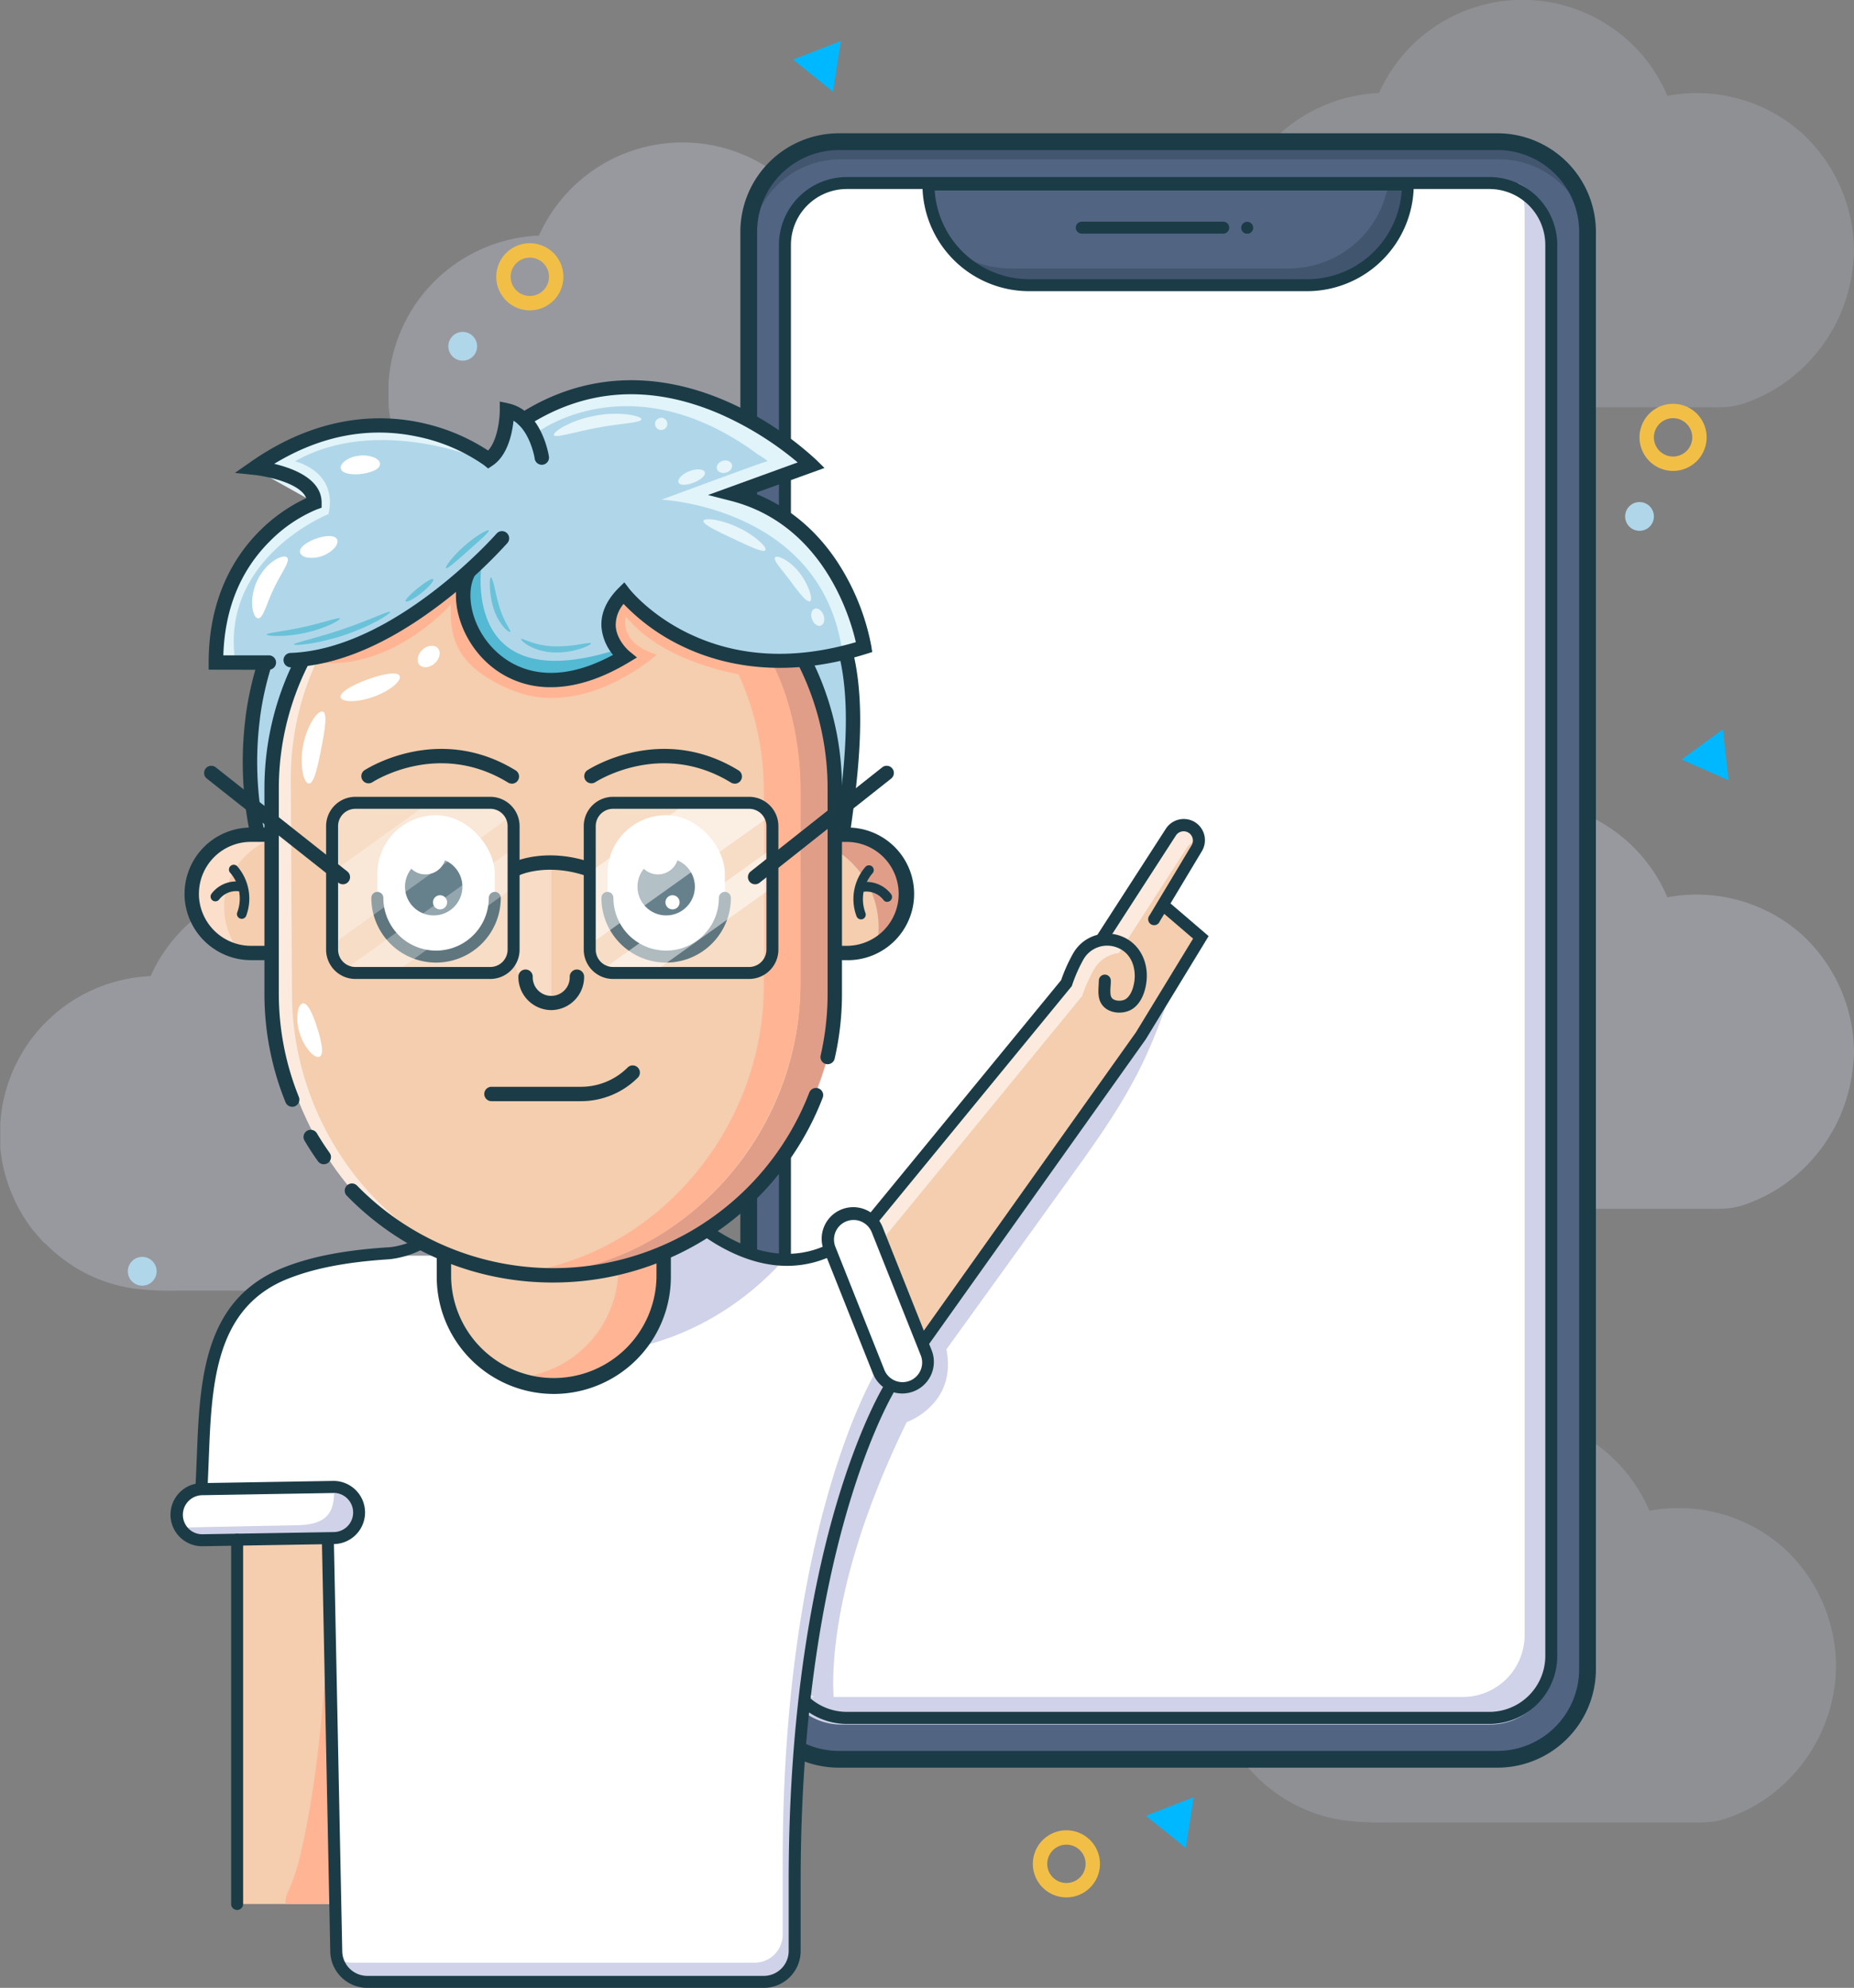 <svg xmlns="http://www.w3.org/2000/svg" viewBox="0 0 773.55 829.5">
  <rect x="0" y="0" width="773.55" height="829.5" fill="#808080" stroke="none"/>
  <defs>
    <style>
      .cls-1 {
        fill: #f4ceae;
      }

      .cls-2 {
        fill: #ffb594;
      }

      .cls-3,
      .cls-4,
      .cls-8 {
        fill: #cfd2e8;
      }

      .cls-10,
      .cls-22,
      .cls-24,
      .cls-3,
      .cls-6 {
        opacity: 0.3;
      }

      .cls-4 {
        opacity: 0.2;
      }

      .cls-5 {
        fill: #516582;
      }

      .cls-6 {
        fill: #233449;
      }

      .cls-22,
      .cls-7 {
        fill: #fff;
      }

      .cls-9 {
        fill: #1b3c47;
      }

      .cls-10 {
        fill: #213144;
      }

      .cls-11 {
        fill: #b0d7e9;
      }

      .cls-12 {
        fill: #c0e5f2;
      }

      .cls-13 {
        fill: #cc6f65;
      }

      .cls-13,
      .cls-21,
      .cls-23 {
        opacity: 0.5;
      }

      .cls-14 {
        fill: #fcdfca;
      }

      .cls-15,
      .cls-23 {
        fill: #fceade;
      }

      .cls-16 {
        fill: #274b5b;
      }

      .cls-17 {
        fill: #e1f4f9;
      }

      .cls-18 {
        fill: #54b9d3;
      }

      .cls-19 {
        fill: #e5f5fa;
      }

      .cls-20 {
        fill: #6ac2d9;
      }

      .cls-25 {
        fill: #f2bf46;
      }

      .cls-26 {
        fill: #00b8ff;
      }
    </style>
  </defs>
  <title>Asset 4</title>
  <g id="Layer_2" data-name="Layer 2">
    <g id="Layer_1-2" data-name="Layer 1">
      <rect class="cls-1" x="98.56" y="643" width="40" height="151.5" />
      <path class="cls-2"
        d="M138.56,643V794.5h-19.5a12.29,12.29,0,0,1,1.23-5.43c2.51-5.14,4.42-12.06,5.89-18.77,5.76-26.28,8.55-54.91,10.19-83.53.84-14.55,1.38-29.15,1.73-43.77Z" />
      <path class="cls-3"
        d="M423.05,163.87a67.28,67.28,0,0,0-21.87-48.95,66,66,0,0,0-56-15.43,65.6,65.6,0,0,0-120.33-1.17,65.62,65.62,0,0,0-62.75,61.53l0,.54,0,.54c0,.18,0,.36,0,.54s0,.36,0,.54,0,.36,0,.54,0,.36,0,.54v1.08c0,.18,0,.36,0,.54s0,.36,0,.54,0,.36,0,.54,0,.36,0,.54l0,.54c0,.18,0,.36,0,.54s0,.36,0,.54l0,.54c0,.18,0,.36.05.54s0,.35,0,.53,0,.36.05.54l.06.54.06.54.06.53c0,.18,0,.36.07.54s.05.36.07.54.05.35.08.53,0,.36.08.53l.09.54.09.53.09.53c0,.18.07.36.1.53s.07.36.11.54.07.35.1.52.08.36.11.53l.12.53.12.53c0,.17.08.35.13.52l.12.53c.05.17.09.35.14.52s.09.35.13.53l.15.52c0,.17.09.35.14.52l.15.52c0,.17.1.34.16.52l.15.51c.06.18.11.35.17.52s.11.34.16.51.12.35.17.52l.18.51.18.51.18.51c.06.17.13.33.19.5l.19.51c.06.17.13.34.2.5l.19.51.21.5.21.5.21.49.21.5c.08.16.15.33.22.49l.23.5c.07.16.15.32.22.49s.16.32.23.48l.24.49.24.48.24.49.25.48.25.48.26.47c.08.16.17.32.26.48l.26.47.27.47.27.47.27.46.28.47c.09.15.19.3.28.46l.29.45c.09.16.19.31.29.46s.19.3.29.45l.3.46.3.44.3.45.31.44c.11.15.21.3.32.44l.31.44.32.44.33.43c.1.15.21.29.32.43l.33.43.17.21a.77.77,0,0,0,.17.19.72.72,0,0,1,.15.11l.16.2c.1.14.21.27.32.4l.32.4.32.39.33.39.33.39.34.38.33.38c.12.13.23.26.35.38s.22.26.34.38l.35.37c.11.13.23.25.34.37l.36.37.35.37.36.36.36.36.37.35.36.36c.13.11.25.23.37.35l.38.34.37.35.38.34.38.34.39.33c.12.12.25.23.38.34l.39.33.39.32.4.33.39.32.4.31.4.32.41.31.4.3.41.31.41.3.42.3.41.29.42.29.42.29.42.29.43.28.43.28.43.27.43.27.43.27.44.26.43.27.44.25.45.26.44.25c.15.08.3.16.44.25l.45.24.45.24.45.24.46.23.45.23.46.23.46.22.46.22.46.22.46.21.47.21.46.2.47.2.47.2.47.2.47.19.48.18.47.18.48.18.48.18.48.17.48.17.48.16.49.16.48.16.49.15.49.15.48.14.49.14.5.14.49.13.49.13.49.12.5.12.5.12.49.11.5.11.5.11.5.1.5.09.5.09.5.09.5.09.51.08.35,0a128.08,128.08,0,0,0,18.79.92h21.74l106.51,0a50.07,50.07,0,0,0,7.94-.42,36.19,36.19,0,0,0,7.11-2A66.68,66.68,0,0,0,394,219.4a68.44,68.44,0,0,0,28.87-50.55C423,167.19,423.06,165.53,423.05,163.87Z" />
      <path class="cls-3"
        d="M261.05,472.87a67.28,67.28,0,0,0-21.87-48.95,66,66,0,0,0-56-15.43,65.6,65.6,0,0,0-120.33-1.17A65.62,65.62,0,0,0,.12,468.85l0,.54,0,.54c0,.18,0,.36,0,.54s0,.36,0,.54,0,.36,0,.54,0,.36,0,.54v1.08c0,.18,0,.36,0,.54s0,.36,0,.54,0,.36,0,.54,0,.36,0,.54l0,.54c0,.18,0,.36,0,.54s0,.36,0,.54l0,.54c0,.18,0,.36,0,.54s0,.35,0,.53,0,.36,0,.54l.06.54.06.54.06.53c0,.18.05.36.07.54s0,.36.07.54.05.35.08.53.05.36.08.53l.09.54.09.53.09.53c0,.18.07.36.1.53s.07.36.11.54.07.35.1.52.08.36.11.53l.12.53.12.53c0,.17.08.35.13.52l.12.53c.05.17.09.35.14.52s.09.35.13.53l.15.52c0,.17.09.35.14.52l.15.52c0,.17.1.34.16.52l.15.51c.06.18.11.35.17.52s.11.34.16.51.12.35.17.52l.18.51.18.51.18.51c.06.17.13.33.19.5l.19.51c.06.17.13.34.2.5l.19.51.21.5.21.5.21.49.21.5c.08.16.15.33.22.49l.23.5c.07.16.15.32.22.49s.16.32.23.48l.24.49.24.48.24.49.25.48.25.48.26.47c.08.16.17.32.26.48l.26.47.27.47.27.47.27.46.28.47c.09.15.19.3.28.46l.29.45c.09.16.19.31.29.46s.19.3.29.45l.3.46.3.44.3.45.31.44c.11.15.21.3.32.44l.31.44.32.44.33.43c.1.15.21.29.32.43l.33.43.17.21a.77.77,0,0,0,.17.19.72.72,0,0,1,.15.11l.16.2c.1.14.21.27.32.4l.32.4.32.39.33.39.33.39.34.38.33.38c.12.13.23.26.35.38s.22.26.34.38l.35.37c.11.13.23.25.34.37l.36.37L19,519l.36.36.36.36.37.35.36.36c.13.11.25.23.37.35l.38.34.37.35.38.34.38.34.39.33c.12.12.25.23.38.34l.39.33.39.32.4.33.39.32.4.31.4.32.41.31.4.3.41.31.41.3.42.3.41.29.42.29.42.29.42.29.43.28L30,528l.43.27.43.27.43.27.44.26.43.27.44.25.45.26.44.25c.15.08.3.16.44.25l.45.24.45.24.45.24.46.23.45.23.46.23.46.22.46.22.46.22.46.21.47.21.46.2.47.2.47.2.47.2.47.19.48.18.47.18.48.18.48.18.48.17.48.17.48.16.49.16.48.16.49.15.49.15.48.14.49.14.5.14.49.13.49.13.49.12.5.12.5.12.49.11.5.11.5.11.5.1.5.09.5.09.5.09.5.09.51.08.35.05a128.08,128.08,0,0,0,18.79.92H95.92l106.51,0a50.07,50.07,0,0,0,7.94-.42,36.19,36.19,0,0,0,7.11-2A66.68,66.68,0,0,0,232,528.4a68.44,68.44,0,0,0,28.87-50.55C261,476.19,261.06,474.53,261.05,472.87Z" />
      <path class="cls-3"
        d="M773.55,438.87a67.29,67.29,0,0,0-21.87-49,66,66,0,0,0-56-15.43,65.6,65.6,0,0,0-120.33-1.17,65.62,65.62,0,0,0-62.75,61.53l0,.54,0,.54c0,.18,0,.36,0,.54s0,.36,0,.54,0,.36,0,.54,0,.36,0,.54v1.08c0,.18,0,.36,0,.54s0,.36,0,.54,0,.36,0,.54,0,.36,0,.54l0,.54c0,.18,0,.36,0,.54s0,.36,0,.54l0,.54c0,.18,0,.36.05.54s0,.36,0,.54,0,.35,0,.53l.06.54.06.54.06.54c0,.17,0,.35.07.53s.05.36.07.54,0,.35.08.53,0,.36.08.54l.09.53.09.53.09.53c0,.18.07.36.1.54s.07.35.11.53.07.35.1.53.08.35.11.53l.12.52.12.53c0,.18.08.35.13.53l.12.52.14.53c0,.17.09.34.13.52l.15.52c0,.17.09.35.14.52l.15.52c.05.17.1.35.16.52l.15.52.17.51c.05.17.11.34.16.51s.12.35.17.52l.18.51.18.51.18.51.19.51c.06.16.13.33.19.5s.13.34.2.51.13.33.19.5l.21.5.21.5.21.5.21.49.22.49.23.5c.07.16.15.32.22.49s.16.32.23.49l.24.48.24.49.24.48.25.48.25.48c.09.16.17.32.26.47s.17.32.26.48.17.31.26.47l.27.47.27.47.27.46.28.47c.09.15.19.3.28.46l.29.46c.09.15.19.3.29.45l.29.46.3.45.3.45.3.44.31.45c.11.14.21.29.32.44l.31.43c.11.15.21.3.32.44l.33.43c.1.15.21.29.32.43l.33.43.17.21a.77.77,0,0,0,.17.19l.15.11.16.21.32.39c.1.14.21.27.32.4l.32.39.33.39.33.39.34.38.33.39c.12.12.23.25.35.38s.22.25.34.37.23.25.35.38.23.24.34.37l.36.36.35.37.36.36.36.36.37.36.36.35.37.35.38.35.37.34.38.34.38.34.39.34.38.33.39.33.39.32.4.33.39.32.4.31.4.32.41.31.4.31.41.3.41.3.42.3.41.29.42.29.42.29.42.29.43.28.43.28.43.27.43.27.43.27.44.27.43.26.44.26.45.25.44.25.44.25.45.24.45.24.45.24.46.23.45.23.46.23.46.22.46.22.46.22.46.21.47.21.46.2.47.21.47.19.47.2.47.19.48.18.47.19.48.17.48.18.48.17.48.17.48.16.49.16.48.16.49.15.49.15.48.14.49.14.5.14.49.13.49.13.49.13.5.12.5.11.49.11.5.11.5.11.5.1.5.09.5.1.5.08.5.09.51.08.35,0a128.08,128.08,0,0,0,18.79.92h21.74l106.51,0a50.07,50.07,0,0,0,7.94-.42,36.19,36.19,0,0,0,7.11-2,66.68,66.68,0,0,0,14.54-7.66,68.44,68.44,0,0,0,28.87-50.55C773.51,442.18,773.56,440.52,773.55,438.87Z" />
      <path class="cls-4"
        d="M766.05,694.87a67.28,67.28,0,0,0-21.87-49,66,66,0,0,0-56-15.43,65.6,65.6,0,0,0-120.33-1.17,65.62,65.62,0,0,0-62.75,61.53l0,.54,0,.54c0,.18,0,.36,0,.54s0,.36,0,.54,0,.36,0,.54,0,.36,0,.54v1.08c0,.18,0,.36,0,.54s0,.36,0,.54,0,.36,0,.54,0,.36,0,.54l0,.54c0,.18,0,.36,0,.54s0,.36,0,.54l0,.54c0,.18,0,.36.05.54s0,.35,0,.53,0,.36.05.54l.06.54.06.54.06.53c0,.18.05.36.07.54s.05.36.07.54.05.35.08.53.05.36.08.53l.09.54.09.53.09.53c0,.18.07.36.1.53s.07.36.11.54.07.35.1.52.08.36.11.53l.12.53.12.53c0,.17.08.35.13.52l.12.53c0,.17.09.35.14.52s.09.35.13.53l.15.52c0,.17.09.35.14.52l.15.52c.05.17.1.34.16.52l.15.51c.06.18.11.35.17.52s.11.34.16.51.12.35.17.52l.18.51.18.51.18.51c.06.17.13.33.19.5l.19.51c.06.17.13.34.2.5l.19.51.21.5.21.5.21.49.21.5c.08.16.15.33.22.49l.23.5c.07.16.15.32.22.49s.16.32.23.48l.24.49.24.48.24.49.25.48.25.48.26.47c.08.16.17.32.26.48l.26.47.27.47.27.47.27.46.28.47c.09.15.19.3.28.46l.29.45c.09.16.19.31.29.46s.19.3.29.45l.3.46.3.44.3.45.31.44c.11.15.21.3.32.44l.31.44.32.44.33.43c.1.15.21.29.32.43l.33.43.17.21a.77.77,0,0,0,.17.19.72.72,0,0,1,.15.11l.16.2c.1.14.21.27.32.4l.32.4.32.39.33.39.33.39.34.38.33.38c.12.13.23.26.35.38s.22.26.34.38l.35.37c.11.13.23.25.34.37l.36.37.35.37.36.36.36.36.37.35.36.36c.13.11.25.23.37.35l.38.34.37.35.38.34.38.34.39.33c.12.12.25.23.38.34l.39.33.39.32.4.33.39.32.4.31.4.32.41.31.4.3.41.31.41.3.42.3.41.29.42.29.42.29.42.29.43.28.43.28.43.27.43.27.43.27.44.26.43.27.44.25.45.26.44.25c.15.08.3.16.44.25l.45.24.45.24.45.24.46.23.45.23.46.23.46.22.46.22.46.22.46.21.47.21.46.2.47.2.47.2.47.2.47.19.48.18.47.18.48.18.48.18.48.17.48.17.48.16.49.16.48.16.49.15.49.15.48.14.49.14.5.14.49.13.49.13.49.12.5.12.5.12.49.11.5.11.5.11.5.1.5.09.5.09.5.09.5.09.51.08.35.05a128.08,128.08,0,0,0,18.79.92h21.74l106.51,0a50.07,50.07,0,0,0,7.94-.42,36.19,36.19,0,0,0,7.11-2A66.68,66.68,0,0,0,737,750.4a68.44,68.44,0,0,0,28.87-50.55C766,698.19,766.06,696.53,766.05,694.87Z" />
      <path class="cls-4"
        d="M773.55,104.37a67.28,67.28,0,0,0-21.87-48.95A66,66,0,0,0,695.7,40a65.6,65.6,0,0,0-120.33-1.17,65.62,65.62,0,0,0-62.75,61.53l0,.54,0,.54c0,.18,0,.36,0,.54s0,.36,0,.54,0,.36,0,.54,0,.36,0,.54v1.08c0,.18,0,.36,0,.54s0,.36,0,.54,0,.36,0,.54,0,.36,0,.54l0,.54c0,.18,0,.36,0,.54s0,.36,0,.54l0,.54c0,.18,0,.36.05.54s0,.35,0,.53,0,.36,0,.54l.06.54.06.54.06.53c0,.18,0,.36.07.54s.05.36.07.54,0,.35.08.53,0,.36.08.53l.09.54.09.53.09.53c0,.18.07.36.1.53s.07.36.11.54.07.35.1.52.08.36.11.53l.12.53.12.53c0,.17.08.35.13.52l.12.53c0,.17.09.35.14.52s.09.35.13.53l.15.52c0,.17.09.35.14.52l.15.52c.05.17.1.34.16.52l.15.51c.06.18.11.35.17.52s.11.34.16.51.12.35.17.52l.18.51.18.51.18.51c.06.17.13.33.19.5l.19.51c.06.17.13.34.2.5l.19.51.21.5.21.5.21.49.21.5c.08.16.15.33.22.49l.23.5c.07.16.15.32.22.49s.16.32.23.48l.24.49.24.48.24.49.25.48.25.48.26.47c.08.16.17.32.26.48l.26.47.27.47.27.47.27.46.28.47c.09.15.19.3.28.46l.29.45c.09.16.19.31.29.46s.19.3.29.45l.3.46.3.44.3.45.31.44c.11.15.21.3.32.44l.31.44.32.44.33.43c.1.15.21.29.32.43l.33.43.17.21a.77.77,0,0,0,.17.19.72.72,0,0,1,.15.11l.16.2c.1.14.21.27.32.4l.32.4.32.39.33.39.33.39.34.38.33.38c.12.13.23.26.35.38s.22.26.34.38l.35.37c.11.13.23.25.34.37l.36.37.35.37.36.36.36.36.37.35.36.36c.13.11.25.23.37.35l.38.34.37.35.38.34.38.34.39.33c.12.12.25.23.38.34l.39.33.39.32.4.33.39.32.4.31.4.32.41.31.4.3.41.31.41.3.42.3.41.29.42.29.42.29.42.29.43.28.43.28.43.27.43.27.43.27.44.26.43.27.44.25.45.26.44.25c.15.08.3.16.44.25l.45.24.45.24.45.24.46.23.45.23.46.23.46.22.46.22.46.22.46.21.47.21.46.2.47.2.47.2.47.2.47.19.48.18.47.18.48.18.48.18.48.17.48.17.48.16.49.16.48.16.49.15.49.15.48.14.49.14.5.14.49.13.49.13.49.12.5.12.5.12.49.11.5.11.5.11.5.1.5.09.5.09.5.09.5.09.51.08.35,0a128.08,128.08,0,0,0,18.79.92h21.74l106.51,0a50.07,50.07,0,0,0,7.94-.42,36.19,36.19,0,0,0,7.11-2,66.68,66.68,0,0,0,14.54-7.66,68.44,68.44,0,0,0,28.87-50.55C773.51,107.69,773.56,106,773.55,104.37Z" />
      <rect class="cls-5" x="312.06" y="59.5" width="350" height="675" rx="37.6" />
      <path class="cls-6"
        d="M663.06,96.1v8a37.59,37.59,0,0,0-37.6-37.6H350.66a37.59,37.59,0,0,0-37.6,37.6v-8a37.59,37.59,0,0,1,37.6-37.6h274.8A37.59,37.59,0,0,1,663.06,96.1Z" />
      <rect class="cls-7" x="326.12" y="76.37" width="322.5" height="640.5" rx="25.83" />
      <path class="cls-8"
        d="M348.3,712.74s-7.72-42,30-119.31c0,0,21.16-7.36,16.56-30.36l8.94-12.39,20.05-27.8,21-29.17c12.14-16.82,24.16-33.38,32.92-52.29a213.81,213.81,0,0,0,8.31-20.7,13.15,13.15,0,0,0-.4-9.52l-6.08-13.88L335.06,607.23,321.26,690l1,7.32S344.62,711.82,348.3,712.74Z" />
      <path class="cls-9"
        d="M624.78,737.62H350a41.14,41.14,0,0,1-41.1-41.09V96.72A41.15,41.15,0,0,1,350,55.62H624.78a41.14,41.14,0,0,1,41.09,41.1V696.53A41.13,41.13,0,0,1,624.78,737.62ZM350,62.62a34.14,34.14,0,0,0-34.1,34.1V696.53A34.13,34.13,0,0,0,350,730.62H624.78a34.13,34.13,0,0,0,34.09-34.09V96.72a34.13,34.13,0,0,0-34.09-34.1Z" />
      <path class="cls-8"
        d="M647.62,99.45V693.79a25.82,25.82,0,0,1-25.83,25.83H351a25.79,25.79,0,0,1-23.08-14.25,25.6,25.6,0,0,0,11.58,2.75H610.29a25.82,25.82,0,0,0,25.83-25.83V88a25.6,25.6,0,0,0-2.75-11.58A25.79,25.79,0,0,1,647.62,99.45Z" />
      <path class="cls-9"
        d="M621.42,719.37H353.32A28.36,28.36,0,0,1,325,691V102.2a28.36,28.36,0,0,1,28.32-28.33h268.1a28.36,28.36,0,0,1,28.33,28.33V691A28.36,28.36,0,0,1,621.42,719.37ZM353.32,78.87A23.35,23.35,0,0,0,330,102.2V691a23.35,23.35,0,0,0,23.32,23.33h268.1A23.36,23.36,0,0,0,644.75,691V102.2a23.36,23.36,0,0,0-23.33-23.33Z" />
      <path class="cls-5"
        d="M388.06,77.5h200a0,0,0,0,1,0,0v0a42,42,0,0,1-42,42h-116a42,42,0,0,1-42-42v0a0,0,0,0,1,0,0Z" />
      <path class="cls-10"
        d="M396.06,103.21a40.39,40.39,0,0,0,3.51,4,41.87,41.87,0,0,0,29.7,12.3h116a42,42,0,0,0,42-42H579.1A42,42,0,0,1,537.77,112h-116A41.79,41.79,0,0,1,396.06,103.21Z" />
      <path class="cls-9"
        d="M545.37,121.5h-116A44.55,44.55,0,0,1,384.87,77V74.5h205V77A44.55,44.55,0,0,1,545.37,121.5ZM390,79.5a39.55,39.55,0,0,0,39.42,37h116a39.55,39.55,0,0,0,39.42-37Z" />
      <path class="cls-9" d="M510.37,97.5h-59a2.5,2.5,0,0,1,0-5h59a2.5,2.5,0,0,1,0,5Z" />
      <path class="cls-9"
        d="M520.38,97.5a2.63,2.63,0,0,1-.49,0,2.54,2.54,0,0,1-.47-.14,2.93,2.93,0,0,1-.43-.23,2.33,2.33,0,0,1-.38-.31,2.49,2.49,0,0,1,0-3.54,2.33,2.33,0,0,1,.38-.31,2.22,2.22,0,0,1,.43-.23,2.54,2.54,0,0,1,.47-.14,2.5,2.5,0,0,1,2.25,4.22,2.33,2.33,0,0,1-.38.31,2.93,2.93,0,0,1-.43.23,2.54,2.54,0,0,1-.47.14A2.61,2.61,0,0,1,520.38,97.5Z" />
      <path class="cls-7"
        d="M162.56,524c-14.2,1-29.15,3-42.44,8.28C78.24,548.94,88.88,600.19,83.56,638l54-6,3.77,184.53A11.71,11.71,0,0,0,153,828H320.85a11.71,11.71,0,0,0,11.71-11.71V786c0-144,40-206.64,40-206.64V523.5Z" />
      <path class="cls-8"
        d="M373.58,521.5v55.86s-40,62.64-40,206.64v30.29A11.71,11.71,0,0,1,321.85,826H154a11.69,11.69,0,0,1-11-7.7,11.7,11.7,0,0,0,4,.7H314.85a11.71,11.71,0,0,0,11.71-11.71V777c0-144,40-206.64,40-206.64V521.52Z" />
      <path class="cls-8"
        d="M329,523.42C307.43,548.65,276,565,241,565c-35.73,0-10.61-24.3-32.15-50.11,0,0-9.78,8.62-5.78-4.52,5.11-16.8,67.5-19.36,67.5-19.36S298.13,534.24,329,523.42Z" />
      <path class="cls-9"
        d="M318.67,829.5H153.19a15.48,15.48,0,0,1-15.39-15.08l-3.68-180.63-54.48,6.05.44-3.19c1.23-8.73,1.59-18,2-27.92,1.26-32.65,2.56-66.41,36.15-79.77,11.47-4.57,25.2-7.25,43.19-8.45h.11c.95,0,23.42-1,29-26.46a2.5,2.5,0,0,1,4.89,1.07c-6.24,28.54-32,30.3-33.66,30.39-17.45,1.16-30.69,3.74-41.66,8.1-30.57,12.16-31.8,44.27-33,75.33-.33,8.44-.66,17.13-1.61,25.23L139,628.21l3.8,186.11a10.46,10.46,0,0,0,10.39,10.18H318.67a10.4,10.4,0,0,0,10.39-10.39V785c0-74.69,10.94-127.16,20.12-158,10-33.61,19.88-49.3,20.3-50a2.5,2.5,0,0,1,4.21,2.69c-.39.62-39.63,63.87-39.63,205.29v29.11A15.4,15.4,0,0,1,318.67,829.5Z" />
      <path class="cls-9"
        d="M328.4,528.22c-25.77,0-46.43-22.25-46.69-22.54a2.5,2.5,0,0,1,3.7-3.37c.29.33,30.12,32.38,61,16.47a2.5,2.5,0,0,1,2.29,4.44A43.87,43.87,0,0,1,328.4,528.22Z" />
      <path class="cls-11"
        d="M308.3,216.93a119.17,119.17,0,0,0-65.77-26.83c-1.29-.12-2.6-.23-3.91-.31-1.65-.1-3.32-.17-5-.21-1,0-2,0-3.06,0s-2.05,0-3.06,0-1.81,0-2.71.09l-.83,0c-.91,0-1.82.1-2.73.16l-.41,0c-.9.07-1.8.14-2.7.23l-.26,0c-.66.06-1.32.13-2,.21-1.24.14-2.47.29-3.69.46l-.85.13c-.68.1-1.36.2-2,.32l-1.27.21-2.06.38-1.07.21c-.61.12-1.21.24-1.81.38l-1.56.35c-.52.11-1,.23-1.55.37l-1.26.31c-.23.05-.47.11-.7.18-41.79,10.91-73.58,42.48-87.1,81.85-.09.25-.18.5-.25.75a130.93,130.93,0,0,0-6,27.25,133.62,133.62,0,0,0,2.56,44.79c.13.61.28,1.21.43,1.82.19.82.4,1.65.62,2.47.26,1,.53,2,.81,3L113.33,375l1.18,5.38,3.55,16.17,2.63-.08,2-.07,9-.28,85.87-2.68.47,0,24.32-.76,99.64-3.11,6.24-27.68,1.18-5.23,1.39-6.17c.16-.72.32-1.45.47-2.17q.5-2.34.9-4.68c5-28.5,6.34-58.42-4.29-82.51C340,243.12,323.21,229.27,308.3,216.93ZM208.87,364.42l-.22.09a41.06,41.06,0,0,0,.48-6.35,38.87,38.87,0,0,0-1.22-9.86,30.32,30.32,0,0,0-1.39-4.13,10.56,10.56,0,0,1,2.35,20.25Z" />
      <path class="cls-9"
        d="M127,417.8l-15.79-45.26c-.17-.47-.35-1-.52-1.47l-.21-.58a174.83,174.83,0,0,1-5-17.3c-.19-.81-.38-1.62-.55-2.45-.14-.59-.28-1.22-.4-1.86a148.32,148.32,0,0,1-2.07-49.55l0-.19a133.76,133.76,0,0,1,5.34-23.75c.09-.3.19-.6.3-.89a127.27,127.27,0,0,1,89.11-83.73q.41-.12.81-.21l1.27-.31c.48-.13,1.05-.26,1.62-.38l1.56-.36c.57-.13,1.2-.26,1.85-.38l1.08-.22,2.12-.39.43-.07.92-.15c.6-.11,1.31-.21,2-.32l.35,0,.52-.08c1.24-.17,2.5-.33,3.76-.47.66-.08,1.35-.16,2-.22l.33,0,2.67-.22.42,0c1-.07,1.89-.13,2.82-.17l.86,0c.89,0,1.81-.07,2.75-.09,2.06,0,4.18,0,6.24,0,1.72,0,3.44.11,5.12.22,38.42,2.42,72.92,23,94.68,56.47h0c1.73,2.65,4.76,4.65,8,6.76,4.34,2.85,8.83,5.8,10.94,10.88,9.56,23,7,53.53,2.82,83.14-.19,1.42-.43,3-.74,4.77-.43,2.44-.9,4.83-1.42,7.12L352,392.23l-3.33.39ZM108.45,299.73l0,.2a142.43,142.43,0,0,0,2,47.76c.12.61.24,1.18.37,1.76.18.82.35,1.59.54,2.37a167.23,167.23,0,0,0,4.86,16.69l.2.57.51,1.45L131.1,411.3l215-24.43.93-31.7.07-.29c.51-2.27,1-4.66,1.41-7.09.3-1.71.53-3.21.72-4.57,4.06-28.79,6.58-58.39-2.42-80-1.4-3.38-4.94-5.7-8.69-8.17-3.59-2.36-7.31-4.79-9.71-8.49h0c-21-32.33-53-51.42-90-53.76-1.6-.09-3.25-.16-4.88-.2-2,0-4,0-6,0q-1.32,0-2.64.09l-.74,0-2.75.16-.38,0c-.88.07-1.75.14-2.63.23l-.29,0c-.63.06-1.25.12-1.87.2-1.25.14-2.45.29-3.65.45l-.84.13-1.92.3-.86.14-.45.08c-.65.11-1.32.24-2,.37l-1.05.2c-.58.12-1.15.23-1.71.36l-1.57.35c-.52.11-1,.22-1.45.35l-1.28.31-.11,0a3.59,3.59,0,0,0-.47.12l-.13,0a121.34,121.34,0,0,0-85,79.89c-.09.26-.16.44-.21.62l0,.11A128.63,128.63,0,0,0,108.45,299.73Zm240.61,89.82h0ZM204.78,369.46l.91-5.42a38.53,38.53,0,0,0,.44-5.88,36.13,36.13,0,0,0-1.12-9.1,27.48,27.48,0,0,0-1.25-3.72l-2.09-4.92,5.29.78a13.56,13.56,0,0,1,3.1,26l-.28.12Zm6.75-18.59a43.28,43.28,0,0,1,.59,6.2,7.67,7.67,0,0,0,.4-2.45A7.53,7.53,0,0,0,211.53,350.87Z" />
      <path class="cls-12" d="M178.66,517.8l.48-.56q-.22.57-.42,1.14C178.67,518,178.66,517.8,178.66,517.8Z" />
      <path class="cls-9"
        d="M126.37,332.47a2.5,2.5,0,0,1-2.5-2.5V300a2.5,2.5,0,0,1,5,0v30A2.5,2.5,0,0,1,126.37,332.47Z" />
      <path class="cls-9"
        d="M126.37,288.8a2.5,2.5,0,0,1-2.5-2.5V275.09a2.5,2.5,0,0,1,5,0V286.3A2.5,2.5,0,0,1,126.37,288.8Z" />
      <path class="cls-7"
        d="M245.91,249.51a91.75,91.75,0,0,1,37,17.2c3.06,2.36,6.05-2.85,3-5.18a95.84,95.84,0,0,0-38.46-17.81c-3.77-.8-5.37,5-1.6,5.79Z" />
      <path class="cls-1"
        d="M378.41,369.3v7.35a21,21,0,0,1-21,21H101a5.82,5.82,0,0,1-.59,0,20.76,20.76,0,0,1-11.12-3.55l0,0A21,21,0,0,1,80,376.65V369.3a21,21,0,0,1,21-21H207.91a38.87,38.87,0,0,1,1.22,9.86,41.06,41.06,0,0,1-.48,6.35l.22-.09a10.55,10.55,0,0,0,4.55-16.12h144A21,21,0,0,1,378.41,369.3Z" />
      <path class="cls-13"
        d="M376.06,374.36a24.63,24.63,0,0,1-7.22,17.45,25.43,25.43,0,0,1-3,2.56,37.91,37.91,0,0,0-30-44.68h15.58A24.67,24.67,0,0,1,376.06,374.36Z" />
      <path class="cls-14"
        d="M102.35,357.19a30.09,30.09,0,0,0-.47,42.11,24.67,24.67,0,0,1,2.79-49.18h8.8A30.19,30.19,0,0,0,102.35,357.19Z" />
      <path class="cls-9"
        d="M353.74,400.65H104.67a28.16,28.16,0,0,1-5.19-.49A27.83,27.83,0,0,1,77,374c0-.34,0-.69,0-1a27.69,27.69,0,0,1,27.68-27.68H353.74A27.71,27.71,0,0,1,381.41,373a27.69,27.69,0,0,1-27.67,27.67ZM104.67,351.3A21.68,21.68,0,0,0,83,373c0,.27,0,.54,0,.81a21.78,21.78,0,0,0,17.6,20.47,21.24,21.24,0,0,0,4.06.39H353.74a21.68,21.68,0,0,0,0-43.35H218.11a13.56,13.56,0,0,1-8.05,15.87l-.28.12-5,2.17.91-5.42a38.53,38.53,0,0,0,.44-5.88,37.32,37.32,0,0,0-.62-6.86Zm106.86-.43a43.28,43.28,0,0,1,.59,6.2,7.67,7.67,0,0,0,.4-2.45A7.53,7.53,0,0,0,211.53,350.87Z" />
      <path class="cls-1"
        d="M315.07,245.13A117.12,117.12,0,0,0,232,210.72h-.58a117.42,117.42,0,0,0-116.9,117.48v82.24a120.67,120.67,0,0,0,26.78,75.62l.05.06c21.55,26.76,54.16,44.15,90.65,44.15,64.89,0,117.49-56.12,117.49-121V328.21A117.14,117.14,0,0,0,315.07,245.13ZM215.52,353.91a10.55,10.55,0,0,1-6.65,9.8l-.22.09a41.06,41.06,0,0,0,.48-6.35,38.87,38.87,0,0,0-1.22-9.86,30.32,30.32,0,0,0-1.39-4.13,10.57,10.57,0,0,1,9,10.45Z" />
      <path class="cls-13"
        d="M349.2,329.73V410.8c0,64.89-52.59,121-117.48,121q-3.84,0-7.64-.25c61.33-3.93,109.85-58.43,109.85-120.76V329.73A117.5,117.5,0,0,0,224.08,212.49q3.79-.24,7.64-.24A117.48,117.48,0,0,1,349.2,329.73Z" />
      <path class="cls-15"
        d="M216.14,530.67c-2.35.22-4.72-2.68-7.1-2.68-52.31,0-94.71-58.69-94.71-121.93v-79c0-63.24,42.4-114.5,94.71-114.5,2.38,0,4.75.1,7.1.32-49,4.38-94.81,51.83-94.81,112.18l.5,89.56C121.83,475,167.16,526.29,216.14,530.67Z" />
      <path class="cls-9"
        d="M135.1,485.83a3,3,0,0,1-2.44-1.26c-2-2.76-3.84-5.64-5.57-8.55a3,3,0,1,1,5.16-3.06c1.64,2.77,3.42,5.5,5.29,8.12a3,3,0,0,1-.7,4.19A3,3,0,0,1,135.1,485.83Z" />
      <path class="cls-9"
        d="M121.91,461.84a3,3,0,0,1-2.78-1.87,120.46,120.46,0,0,1-8.8-45.29V328.92a120.56,120.56,0,0,1,28-77.22A119.08,119.08,0,0,1,152.92,237l.32-.27a120.53,120.53,0,0,1,77.58-28.3h.67A120.47,120.47,0,0,1,351.3,328.92v85.76a120.44,120.44,0,0,1-3.08,27.18,3,3,0,0,1-5.84-1.36,114.66,114.66,0,0,0,2.92-25.82V328.92A114.46,114.46,0,0,0,231.4,214.44h-.58a114.46,114.46,0,0,0-73.79,27l-.17.14a112.92,112.92,0,0,0-13.91,14,114.56,114.56,0,0,0-26.62,73.38v85.76a114.94,114.94,0,0,0,8.36,43,3,3,0,0,1-2.78,4.13Z" />
      <path class="cls-9"
        d="M100.84,383.41A2,2,0,0,1,99,380.68a16.46,16.46,0,0,0-2.92-16.45,2,2,0,1,1,3-2.64,20.57,20.57,0,0,1,3.65,20.54A2,2,0,0,1,100.84,383.41Z" />
      <path class="cls-9"
        d="M89.86,376.12a2,2,0,0,1-1.6-3.2,12.94,12.94,0,0,1,12-5,2,2,0,0,1-.56,4,9,9,0,0,0-8.27,3.44A2,2,0,0,1,89.86,376.12Z" />
      <path class="cls-9"
        d="M359.25,383.64a2,2,0,0,1-1.87-1.28A20.55,20.55,0,0,1,361,361.82a2,2,0,1,1,3,2.64,16.46,16.46,0,0,0-2.93,16.45A2,2,0,0,1,360,383.5,2,2,0,0,1,359.25,383.64Z" />
      <path class="cls-9"
        d="M370.23,376.35a2,2,0,0,1-1.61-.8,9,9,0,0,0-8.27-3.45,2,2,0,1,1-.56-4,13,13,0,0,1,12,5,2,2,0,0,1-1.6,3.2Z" />
      <path class="cls-12"
        d="M170.31,506.22l.56-.65c-.17.44-.34.88-.49,1.33C170.32,506.46,170.31,506.22,170.31,506.22Z" />
      <path class="cls-1" d="M242.46,391.66A12.61,12.61,0,0,1,230,404.4c-6.9,0-12.48-8.06-12.48-15.09Z" />
      <path class="cls-2"
        d="M321.29,277a117.65,117.65,0,0,0-97.18-64.12c-2.57.17-5.11.42-7.64.74a117,117,0,0,1,59.85,26.19l3.87,3.37c1.39,1.26,2.76,2.54,4.08,3.87a117.71,117.71,0,0,1,20.36,27.3c-26.81-7.53-43.56-28.17-43.56-28.17-21,18,1,27,1,27l-21,8c-46,10-48-40-48-40l-31.84,21.24-31.16,13.76c33,5,58-24,58-24,0,10-1.07,25.17,26,36,30,12,60-15,60-15-16-5-13-15-13-16,13.08,16.16,36.81,22.24,47.05,24.2a117,117,0,0,1,10.57,48.74v81.07c0,59.72-44.54,112.54-102.22,120,2.53.33,5.07.58,7.64.74C285.44,528,334,472.31,334,410V330.09c.11-17.94-3.89-38.94-12.4-54.53" />
      <path class="cls-1" d="M217.06,368.5l13-19-11-13s-16-4-17-2-7,23-7,23l9,19Z" />
      <rect class="cls-7" x="253.44" y="340.17" width="49" height="57.33" rx="24.5" />
      <circle class="cls-16" cx="277.95" cy="370.01" r="11.98" />
      <circle class="cls-7" cx="274.52" cy="356.32" r="8.56" />
      <circle class="cls-7" cx="280.6" cy="376.52" r="2.96" />
      <rect class="cls-7" x="157.44" y="340.17" width="49" height="57.33" rx="24.5" />
      <path class="cls-9"
        d="M181.94,401.67a27,27,0,0,1-27-27,2.5,2.5,0,0,1,5,0,22,22,0,0,0,44,0,2.5,2.5,0,0,1,5,0A27,27,0,0,1,181.94,401.67Z" />
      <path class="cls-9"
        d="M277.94,401.67a27,27,0,0,1-27-27,2.5,2.5,0,0,1,5,0,22,22,0,0,0,44,0,2.5,2.5,0,0,1,5,0A27,27,0,0,1,277.94,401.67Z" />
      <circle class="cls-16" cx="180.95" cy="370.01" r="11.98" />
      <circle class="cls-7" cx="177.52" cy="356.32" r="8.56" />
      <circle class="cls-7" cx="183.6" cy="376.52" r="2.96" />
      <path class="cls-11"
        d="M123.06,276.5l45.5-16.9a173.21,173.21,0,0,0,40.5-35.1l-13.7,12c7.23-4.14-9.2,7-2.3,3-8,26,27,62,68.5,34.5,0,0-14.78-12.08-.36-26.51,0,0,33.36,43.51,100.36,22.51,0,0-8-52-55-64l33-12s-59-58-120-19l0,.1a14.25,14.25,0,0,0-7-3.85s0,15.39-7.7,20.53c0,0-43.62-34.22-97.51,3.42,0,0,24.81,2.56,24.81,14.54,0,0-41.06,14.54-41.06,66.72l21-2" />
      <path class="cls-17"
        d="M224.06,180.5s39-30,92,9c0,0,5,3,4,3s-44,16-44,16,65,3,75,61h9s-8-56-56-63l36-12s-47-50-111-26l-8,3Z" />
      <path class="cls-17"
        d="M203.06,192.5s-45-20-80,0c0,0,18,4,14,22,0,0-45,18-39,61l-9,1s0-47,40-68l-25-14s50-34,91-6Z" />
      <path class="cls-9"
        d="M112.06,279.5h0l-25-.05v-3c0-28,11.65-45.39,21.42-55.06a68.62,68.62,0,0,1,19.29-13.52c-2.38-6.27-16.52-9.16-21.77-9.7l-8-.83,6.6-4.61c28.73-20.06,54.64-19.94,71.32-16.3A82.34,82.34,0,0,1,203.65,188c3.95-4.33,4.87-13.29,4.87-16.73v-3.71l3.63.77c13.84,3,16.76,21.38,16.88,22.17a3,3,0,0,1-5.94.89c0-.24-1.88-11.56-8.83-15.83-.58,5.48-2.5,14.55-8.77,18.73l-1.81,1.21L202,194.14a74.34,74.34,0,0,0-27.6-11.89c-20.29-4.36-40.46-.55-60,11.3,8.2,1.94,19.79,6.41,19.79,16.19v2.12l-2,.71a59.89,59.89,0,0,0-19.61,13.29c-12.28,12.25-18.8,28.25-19.4,47.6l19,0a3,3,0,0,1,0,6Z" />
      <path class="cls-18"
        d="M201.06,234.5s-10,57,55,37l3.2,4s-13.41,12.79-29.2,10C207.06,281.5,179.06,257.5,201.06,234.5Z" />
      <path class="cls-19"
        d="M308,220.13a37.75,37.75,0,0,1,8.75,5.63c2,1.79,3,3.26,2.57,3.83-.85,1.16-6.57-1.58-13.51-4.85s-12.66-6-12.29-7.4c.19-.67,1.93-.85,4.59-.43A37.55,37.55,0,0,1,308,220.13Z" />
      <path class="cls-19"
        d="M333.8,239.31a27.05,27.05,0,0,1,4.06,7.64c.68,2.1.76,3.56.14,3.91s-1.81-.5-3.27-2.1-3.16-3.92-5-6.37-3.58-4.57-4.84-6.25-1.95-2.91-1.54-3.5,1.89-.35,3.89.76A21.65,21.65,0,0,1,333.8,239.31Z" />
      <path class="cls-19"
        d="M343.6,256.64c.8,2.17,0,4.22-1.36,4.48s-2.79-1-3.43-2.71-.38-3.58.84-4.29S342.8,254.47,343.6,256.64Z" />
      <path class="cls-19"
        d="M287.58,196.64c3.15-1.25,6.12-.93,6.51.42s-1.72,3.18-4.63,4.33-5.7,1.28-6.34,0S284.42,197.89,287.58,196.64Z" />
      <path class="cls-19"
        d="M301.53,192.31c1.72-.5,3.43.19,3.83,1.54s-.68,2.86-2.39,3.36-3.43-.19-3.83-1.54S299.82,192.81,301.53,192.31Z" />
      <path class="cls-19"
        d="M248.49,173.44a45.1,45.1,0,0,1,13.63-.46c3.47.47,5.53,1.33,5.47,2-.15,1.45-8.39,1.66-18.19,3.48s-17.61,4.42-18.26,3.11c-.29-.62,1.34-2.14,4.43-3.8A45.29,45.29,0,0,1,248.49,173.44Z" />
      <path class="cls-19" d="M276.82,174.49a2.56,2.56,0,1,1-3.4,1.62A2.67,2.67,0,0,1,276.82,174.49Z" />
      <path class="cls-20"
        d="M208.19,252.68a39.89,39.89,0,0,0,3.16,7.68c1,1.87,1.82,3,1.56,3.27s-1.52-.47-3-2.24a22.16,22.16,0,0,1-4.13-8,35.78,35.78,0,0,1-1.39-8.73c-.08-2.24.08-3.64.43-3.68s.82,1.28,1.35,3.43S207.26,249.55,208.19,252.68Z" />
      <path class="cls-20"
        d="M231.74,269.72a58.37,58.37,0,0,0,10.38-.9c2.68-.43,4.38-.69,4.49-.34s-1.4,1.19-4.05,2.09a32.8,32.8,0,0,1-10.87,1.71,23.9,23.9,0,0,1-10.77-2.66c-2.53-1.38-3.7-2.76-3.5-3s1.72.5,4.23,1.36A33.17,33.17,0,0,0,231.74,269.72Z" />
      <path class="cls-9"
        d="M306.56,327a3,3,0,0,1-1.57-.44c-28.94-17.74-55.67-.78-56.79-.05a3,3,0,0,1-3.28-5c1.25-.82,31-19.82,63.21-.05a3,3,0,0,1-1.57,5.56Z" />
      <path class="cls-9"
        d="M213.56,327a3,3,0,0,1-1.57-.44c-28.94-17.74-55.67-.78-56.79-.05a3,3,0,0,1-3.28-5c1.25-.82,31-19.82,63.21-.05a3,3,0,0,1-1.57,5.56Z" />
      <g class="cls-21">
        <path class="cls-7" d="M322.15,339.88l-74.3,53V362.7L286,335.5h26.5A12.22,12.22,0,0,1,322.15,339.88Z" />
        <path class="cls-7" d="M324.06,352.73V369L271.54,406.5H259.42a12.92,12.92,0,0,1-7.5-2.32Z" />
      </g>
      <rect class="cls-22" x="246.06" y="335" width="76.21" height="71" rx="9.72" />
      <rect class="cls-22" x="138.06" y="336" width="76.21" height="71" rx="9.72" />
      <path class="cls-20"
        d="M142.87,262.59c11.06-3.71,19.59-7.94,19.95-7.28s-7.81,5.9-19.14,9.7-21,4.56-21.1,3.9S131.82,266.36,142.87,262.59Z" />
      <path class="cls-20"
        d="M174.3,245.41c3.15-2.53,6-4.27,6.47-3.73s-1.67,3.15-4.87,5.72-6.22,4.1-6.63,3.53S171.15,248,174.3,245.41Z" />
      <path class="cls-20"
        d="M193.77,227.77c5-4.42,9.8-7,10.18-6.45s-3.62,4.06-8.49,8.37-8.82,7.87-9.36,7.39S188.75,232.19,193.77,227.77Z" />
      <path class="cls-20"
        d="M126.59,261.65c8.38-1.81,15-4.28,15.26-3.6s-6,4.21-14.72,6.09-15.94,1.29-15.91.62S118.22,263.51,126.59,261.65Z" />
      <path class="cls-23"
        d="M230.06,360.43V419.5s-15.89-7.51-15.89-21.75.89-36.25.89-36.25l12.17-3.24A2.24,2.24,0,0,1,230.06,360.43Z" />
      <path class="cls-9"
        d="M245.06,365.5a3,3,0,0,1-.93-.15c-16.26-5.32-27.3-.2-27.41-.14a3,3,0,0,1-2.59-5.42c.54-.25,13.35-6.21,31.86-.14a3,3,0,0,1-.93,5.85Z" />
      <path class="cls-9"
        d="M230,421.5a13.84,13.84,0,0,1-13.72-13.94,3,3,0,0,1,6,0,7.72,7.72,0,1,0,15.43,0,3,3,0,0,1,6,0A13.84,13.84,0,0,1,230,421.5Z" />
      <g class="cls-24">
        <path class="cls-7" d="M214.17,339.88l-73.83,53V362.7l37.89-27.2h26.33A12.13,12.13,0,0,1,214.17,339.88Z" />
        <path class="cls-7" d="M216.06,352.73V369L163.88,406.5h-12a12.81,12.81,0,0,1-7.46-2.32Z" />
      </g>
      <path class="cls-9"
        d="M204.56,408.5H148.28a12.23,12.23,0,0,1-12.22-12.22V344.72a12.23,12.23,0,0,1,12.22-12.22h56.28a12.24,12.24,0,0,1,12.23,12.22v51.56A12.24,12.24,0,0,1,204.56,408.5Zm-56.28-71a7.23,7.23,0,0,0-7.22,7.22v51.56a7.23,7.23,0,0,0,7.22,7.22h56.28a7.24,7.24,0,0,0,7.23-7.22V344.72a7.24,7.24,0,0,0-7.23-7.22Z" />
      <path class="cls-9"
        d="M229.82,286.76c-.73,0-1.45,0-2.17-.05a38.49,38.49,0,0,1-24.26-10c-11.48-10.44-16.33-27.36-11-38.52a3,3,0,1,1,5.42,2.56c-3.62,7.65-1,21.87,9.66,31.52,7.11,6.47,22.65,14.88,48.31,1a20.85,20.85,0,0,1-4.84-11.84c-.28-5.62,2.14-11,7.18-16.08L260.5,243l2.08,2.72c.08.1,8.28,10.57,24.27,18.39,20.72,10.14,44.34,11.43,70.23,3.86-2.34-10.34-13.62-49.15-52.26-59l-9.42-2.41,37.42-13.6a134.46,134.46,0,0,0-32.74-20.34c-28.66-12.28-55.55-10.61-79.9,5a3,3,0,0,1-3.24-5.06c25.82-16.5,55.45-18.35,85.68-5.35a135.1,135.1,0,0,1,38,24.74l3.39,3.33L314.8,205.83c16.16,6.34,29.37,18.38,38.52,35.24a96.84,96.84,0,0,1,10.21,28.47l.39,2.55-2.46.77c-35.56,11.15-61.79,4.22-77.53-3.55A83.52,83.52,0,0,1,260.18,252a13.71,13.71,0,0,0-3.28,9.12c.3,6.07,5.51,10.48,5.56,10.53l3.31,2.71-3.67,2.19C250.75,283.34,239.9,286.76,229.82,286.76Z" />
      <path class="cls-9"
        d="M121.34,278.46a3,3,0,0,1-.1-6c43.33-1.56,85.45-49.24,85.87-49.72a3,3,0,1,1,4.52,3.94,203.73,203.73,0,0,1-27.51,25.18c-22.22,16.95-43.3,25.9-62.66,26.6Z" />
      <path class="cls-7"
        d="M126.51,310.92a31.1,31.1,0,0,1,4.06-10.65c1.62-2.49,3.22-3.71,4.18-3.3s1.17,2.35.93,5.1-.88,6.37-1.65,10.32-1.52,7.52-2.33,10.17-1.7,4.36-2.77,4.39-2.07-1.71-2.64-4.63A31.11,31.11,0,0,1,126.51,310.92Z" />
      <path class="cls-7"
        d="M153.35,283.52c6.59-2.38,12.45-3.4,13.4-1.5s-3.73,6.14-10.79,8.7-13.38,2.3-13.86.26S146.76,285.93,153.35,283.52Z" />
      <path class="cls-7"
        d="M176.25,271.12c1.95-1.79,4.66-2.25,6.24-.85s1.21,4.41-1.05,6.49-5.3,2.2-6.55.51S174.31,272.91,176.25,271.12Z" />
      <path class="cls-7"
        d="M107.34,242.27a23.73,23.73,0,0,1,3.49-5.28,18.09,18.09,0,0,1,3.93-3.35c2.53-1.55,4.52-1.73,5.12-.9s-.09,2.54-1.28,4.71c-.58,1.06-1.28,2.3-2.06,3.69s-1.52,2.85-2.29,4.43-1.41,3.14-2,4.57l-1.57,3.92c-1,2.28-1.78,3.9-2.87,3.95s-2.13-1.6-2.51-4.55a17.87,17.87,0,0,1,.14-5.16A23.71,23.71,0,0,1,107.34,242.27Z" />
      <path class="cls-7"
        d="M131.85,224.79a17.16,17.16,0,0,1,5.38-1.11c1.56,0,2.81.35,3.34,1.27s.21,2.22-.88,3.56a13.14,13.14,0,0,1-11.51,4.14c-1.69-.33-2.78-1.14-3-2.18s.56-2.12,1.76-3.1A17.14,17.14,0,0,1,131.85,224.79Z" />
      <path class="cls-7"
        d="M149.85,190.16a12.23,12.23,0,0,1,6.31.79c1.58.71,2.46,1.75,2.39,2.79s-1.05,1.95-2.45,2.62a19.92,19.92,0,0,1-10.86,1.3c-1.52-.33-2.67-1-3-2s.29-2.21,1.66-3.28A12.1,12.1,0,0,1,149.85,190.16Z" />
      <path class="cls-7"
        d="M132.36,429a46.31,46.31,0,0,1,1.89,7.64c.28,2.1.12,3.69-.8,4.23s-2.43-.13-4-1.82a20.58,20.58,0,0,1-4.34-7.72,20.38,20.38,0,0,1-.93-8.81c.34-2.32,1.19-3.74,2.24-3.83s2.11,1.1,3.11,3A47.51,47.51,0,0,1,132.36,429Z" />
      <path class="cls-9"
        d="M312.55,408.5H255.78a12.23,12.23,0,0,1-12.22-12.22V344.72a12.23,12.23,0,0,1,12.22-12.22h56.77a12.23,12.23,0,0,1,12.22,12.22v51.56A12.23,12.23,0,0,1,312.55,408.5Zm-56.77-71a7.23,7.23,0,0,0-7.22,7.22v51.56a7.23,7.23,0,0,0,7.22,7.22h56.77a7.23,7.23,0,0,0,7.22-7.22V344.72a7.23,7.23,0,0,0-7.22-7.22Z" />
      <rect class="cls-7" x="73.74" y="620.91" width="76.3" height="21.35" rx="10.67"
        transform="translate(-10.52 1.95) rotate(-0.96)" />
      <path class="cls-8"
        d="M150,631v.18a10.68,10.68,0,0,1-10.49,10.67l-55,.91a10.67,10.67,0,0,1-10.85-10.49V632c0-.18,0,5.64,0,5.46l49.55-1c13,0,16.75-5,16.12-16A10.68,10.68,0,0,1,150,631Z" />
      <path class="cls-9"
        d="M242.33,459.5H205.06a3,3,0,1,1,0-6h37.27a27.54,27.54,0,0,0,19.61-8.12,3,3,0,0,1,4.24,4.24A33.51,33.51,0,0,1,242.33,459.5Z" />
      <path class="cls-25"
        d="M698.06,196.5a14,14,0,1,1,14-14A14,14,0,0,1,698.06,196.5Zm0-22a8,8,0,1,0,8,8A8,8,0,0,0,698.06,174.5Z" />
      <circle class="cls-11" cx="684.06" cy="215.5" r="6" />
      <path class="cls-25"
        d="M221.06,129.5a14,14,0,1,1,14-14A14,14,0,0,1,221.06,129.5Zm0-22a8,8,0,1,0,8,8A8,8,0,0,0,221.06,107.5Z" />
      <circle class="cls-11" cx="193.06" cy="144.5" r="6" />
      <path class="cls-25"
        d="M449.65,790.93a14,14,0,1,1,8.47-17.9A14,14,0,0,1,449.65,790.93Zm-7.4-20.72a8,8,0,1,0,10.23,4.84A8,8,0,0,0,442.25,770.21Z" />
      <circle class="cls-11" cx="59.34" cy="530.48" r="6" />
      <path class="cls-9" d="M98.94,797a2.49,2.49,0,0,1-2.5-2.5v-152a2.5,2.5,0,0,1,5,0v152A2.5,2.5,0,0,1,98.94,797Z" />
      <path class="cls-9"
        d="M84.41,645.21a13.17,13.17,0,0,1-.21-26.34l55-.92a13.18,13.18,0,0,1,.44,26.35h0l-54.95.91Zm55.14-3.41h0ZM139.37,623h-.14l-54.95.92a8.18,8.18,0,0,0-5.54,14,8,8,0,0,0,5.82,2.29l54.95-.91h0a8.18,8.18,0,0,0-.14-16.35Z" />
      <path class="cls-9"
        d="M143.06,369a3,3,0,0,1-1.86-.65l-55-43.54a3,3,0,0,1,3.72-4.7l55,43.54a3,3,0,0,1-1.86,5.35Z" />
      <path class="cls-9"
        d="M315.06,369a3,3,0,0,1-1.86-5.35l55-43.54a3,3,0,0,1,3.72,4.7l-55,43.54A3,3,0,0,1,315.06,369Z" />
      <path class="cls-1"
        d="M184.93,523.45v9.38a45.84,45.84,0,0,0,45.84,45.84h0a45.84,45.84,0,0,0,45.84-45.84v-9.38L232,532.65Z" />
      <path class="cls-2" d="M277.69,519.77v9.38A45.87,45.87,0,0,1,222,573.94a45.87,45.87,0,0,0,36-44.79l3-2.49Z" />
      <path class="cls-9"
        d="M230.82,535.17a119.6,119.6,0,0,1-86.13-36.23,3,3,0,0,1,4.29-4.2A114.51,114.51,0,0,0,337.66,455.9a3,3,0,1,1,5.6,2.16,120.53,120.53,0,0,1-112.44,77.11Z" />
      <path class="cls-1"
        d="M383,561.19l91-128,26.5-42.5L487,380.19l-7,5,17.59-29.32a6.36,6.36,0,0,0-2.41-8.85h0a6.35,6.35,0,0,0-8.39,2.13l-28.4,44,.61,17.08c0,2.55-.8,6.42.86,8.63,2.07,2.74,6.86,2.86,9.48,1,2.85-2.06,4.12-6,4.53-9.35.83-6.81-2.06-13.78-8.75-16.37a13.86,13.86,0,0,0-17.17,6A65.38,65.38,0,0,0,443,411.19L429.19,428l-29.74,36.28-28.38,34.6L362.81,509c-.87,1.05-1.63,1.66-1.55,3,.09,1.5,1.38,3.53,1.93,4.92" />
      <path class="cls-15"
        d="M501.41,350.8a5.29,5.29,0,0,0-.8-.06,6.35,6.35,0,0,0-5.34,2.91l-25.86,40-2.55,3.95v.08a13.61,13.61,0,0,0-5.24,1.68,13.75,13.75,0,0,0-5.2,5.18,65.38,65.38,0,0,0-4.95,11.14l-13.78,16.8L408,468.76l-28.38,34.61-8.26,10.08c-.87,1-1.63,1.66-1.55,3,.09,1.49,1.38,3.53,1.93,4.91l13.78,37.34.5,1.5-19.78-44.34c-.55-1.38-1.84-3.42-1.93-4.91-.08-1.33.68-1.94,1.55-3l8.26-10.08,28.38-34.61L432.19,427,446,410.19a65.38,65.38,0,0,1,4.95-11.14,13.7,13.7,0,0,1,10.44-6.86v-.08l28.41-44a6.35,6.35,0,0,1,5.34-2.91,6.36,6.36,0,0,1,6.3,5.56Z" />
      <path class="cls-9"
        d="M365.19,518.36a2.51,2.51,0,0,1-2.33-1.59c-.15-.39-.37-.82-.6-1.28a12.41,12.41,0,0,1-1.49-4.4,5.61,5.61,0,0,1,1.74-4.29l.37-.44L442.74,409a67.79,67.79,0,0,1,5-11.15A16.34,16.34,0,0,1,468,390.73c7.22,2.8,11.37,10.43,10.33,19-.35,2.9-1.54,8.19-5.54,11.08-3.54,2.56-10,2.47-12.94-1.49-1.83-2.42-1.62-5.68-1.45-8.3,0-.67.08-1.3.08-1.82a2.5,2.5,0,0,1,2.49-2.51h0a2.5,2.5,0,0,1,2.5,2.49c0,.69,0,1.4-.09,2.16-.12,1.8-.26,4,.45,5,1.18,1.57,4.45,1.58,6,.45,2.55-1.85,3.3-5.95,3.51-7.63.58-4.83-.94-11.32-7.18-13.74a11.38,11.38,0,0,0-14.09,4.9A63,63,0,0,0,447.35,411l-.14.46-80.47,98.12c-.15.19-.3.36-.45.53a5.42,5.42,0,0,0-.54.69,10.32,10.32,0,0,0,1,2.54c.28.58.54,1.12.75,1.65a2.49,2.49,0,0,1-1.41,3.24A2.46,2.46,0,0,1,365.19,518.36Z" />
      <path class="cls-9"
        d="M385,562.69a2.5,2.5,0,0,1-2-4l90.95-127.93,23.85-39.1-12.39-10.62a2.5,2.5,0,0,1,3.26-3.8l15.61,13.39-26.2,43-91,128A2.49,2.49,0,0,1,385,562.69Z" />
      <rect class="cls-7" x="328.15" y="532.1" width="76.3" height="21.35" rx="10.67"
        transform="translate(735.09 1.69) rotate(68.29)" />
      <path class="cls-9"
        d="M376.46,581.48a13.21,13.21,0,0,1-12.23-8.3L343.9,522.12a13.18,13.18,0,1,1,24.48-9.75l20.33,51.06a13.19,13.19,0,0,1-12.25,18.05Zm-20.32-72.41a8.17,8.17,0,0,0-7.59,11.2l20.32,51.06a8.18,8.18,0,1,0,15.19-6.05l-20.33-51.06a8.19,8.19,0,0,0-7.59-5.15Z" />
      <path class="cls-9"
        d="M460.13,393.67a2.5,2.5,0,0,1-2.09-3.86l28.4-44a8.9,8.9,0,0,1,11.68-3,8.87,8.87,0,0,1,3.36,12.34l-17.6,29.32A2.5,2.5,0,1,1,479.6,382l17.59-29.31a3.86,3.86,0,0,0-6.55-4.08l-28.4,43.95A2.52,2.52,0,0,1,460.13,393.67Z" />
      <polygon class="cls-26"
        points="718.87 304.31 720.02 314.93 721.17 325.55 711.39 321.24 701.62 316.92 710.25 310.61 718.87 304.31" />
      <polygon class="cls-26"
        points="347.54 38.25 339.22 31.55 330.9 24.85 340.86 20.99 350.82 17.13 349.18 27.69 347.54 38.25" />
      <polygon class="cls-26"
        points="494.74 771.07 486.42 764.37 478.1 757.67 488.06 753.82 498.02 749.96 496.38 760.52 494.74 771.07" />
      <path class="cls-9"
        d="M231.06,581.67a48.9,48.9,0,0,1-48.84-48.84v-9.38a3,3,0,0,1,6,0v9.38a42.85,42.85,0,0,0,85.69,0v-9.38a3,3,0,0,1,6,0v9.38A48.9,48.9,0,0,1,231.06,581.67Z" />
    </g>
  </g>
</svg>